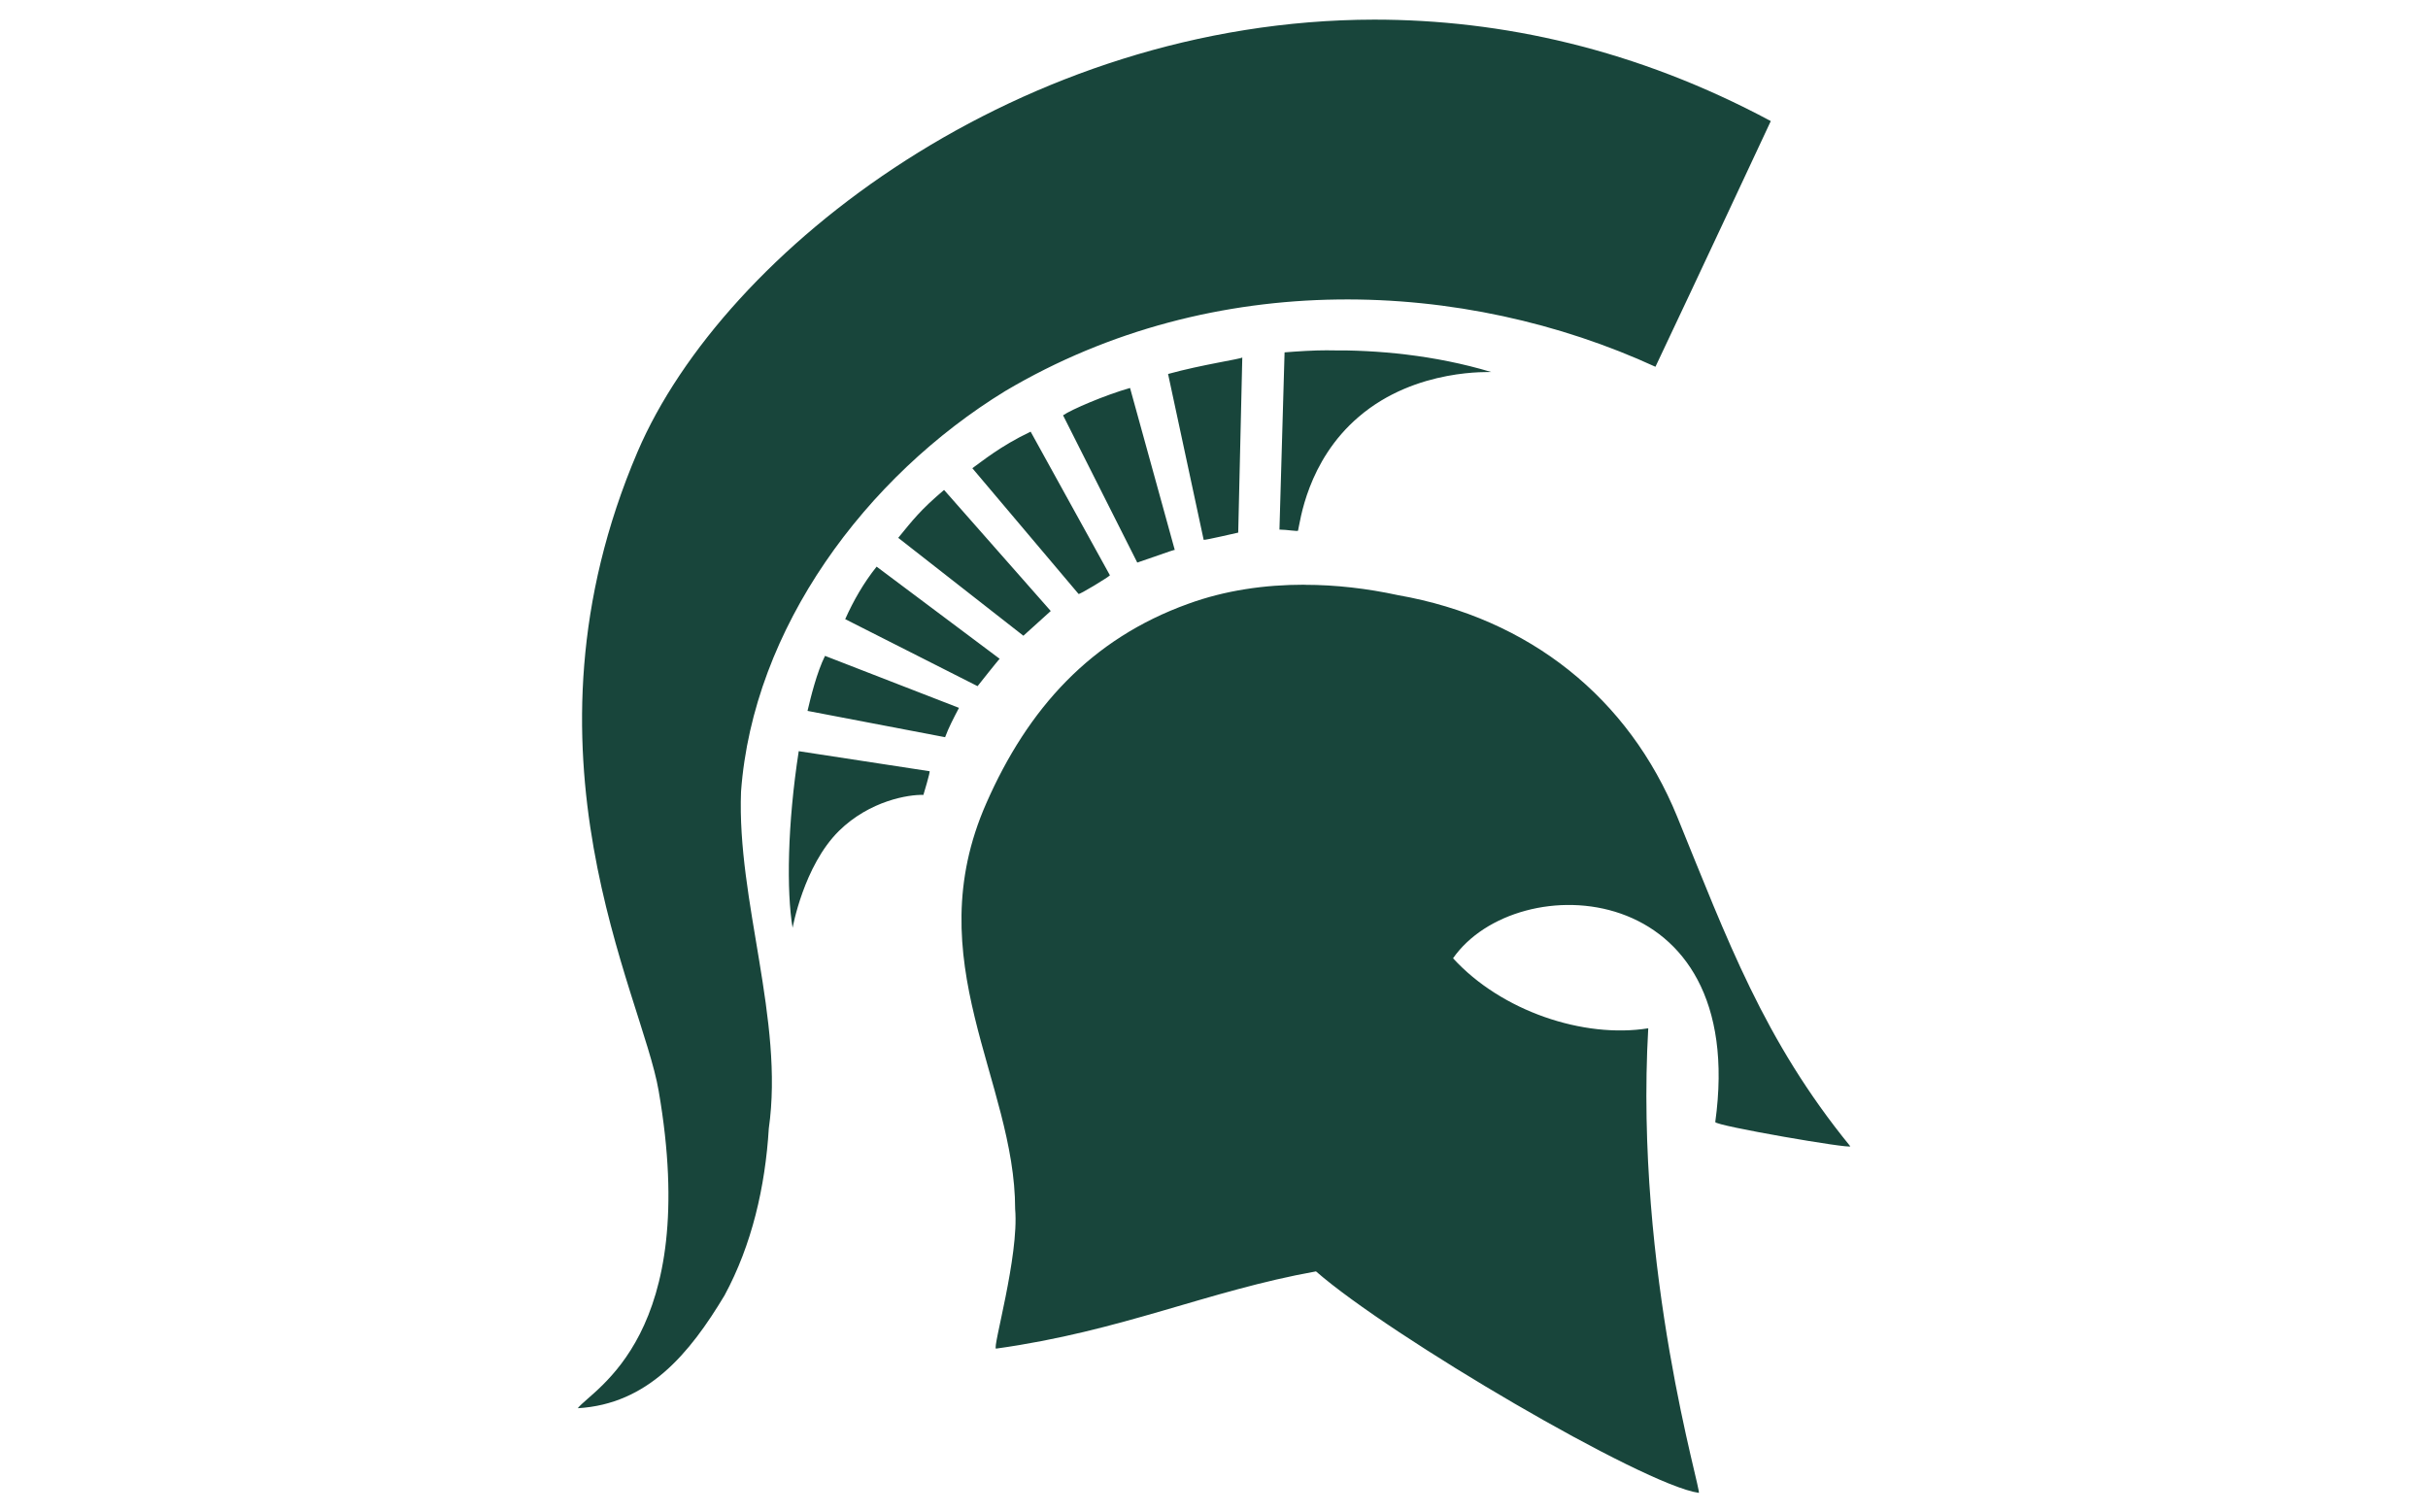 <?xml version="1.0" encoding="UTF-8"?>
<svg id="Michigan_State" data-name="Michigan State" xmlns="http://www.w3.org/2000/svg" viewBox="0 0 232.6 144.9">
  <defs>
    <style>
      .cls-1 {
        fill: #18453b;
        stroke-width: 0px;
      }
    </style>
  </defs>
  <path class="cls-1" d="M131.65,1.88c-33.8.05-62.28,22.06-70.57,41.4-12.34,28.87.44,51.92,2.02,61.24,4.05,23.44-6.27,28.52-7.75,30.4,6.71-.39,10.71-5.23,14.06-10.81,2.62-4.84,3.9-10.41,4.24-15.99,1.48-10.41-3.06-21.81-2.66-32.27,1.14-15.64,11.94-30.2,25.32-38.39,20.08-11.89,44.02-10.71,62.28-2.32,3.7-7.8,11.05-23.54,11.05-23.54-12.88-6.91-25.81-9.72-38-9.72h0ZM127.3,33.56c-1.53,0-2.96.1-4.24.2l-.49,16.98c.69,0,1.78.2,1.78.1.2-.79.84-6.66,5.82-10.91,5.53-4.74,12.78-4.24,12.68-4.29-5.43-1.63-10.96-2.12-15.54-2.07h0ZM119.01,34.25c-.15.15-3.9.69-7.11,1.58l3.41,15.89c.15.05,3.26-.69,3.31-.69l.39-16.78ZM108.26,37.17c-2.42.69-5.63,2.07-6.42,2.62l7.11,14.11c3.6-1.23,3.6-1.28,3.6-1.18l-4.29-15.54h0ZM98.73,41.36c-2.91,1.38-4.74,2.91-5.58,3.5l10.17,12.04c0,.15,2.91-1.63,3.01-1.78l-7.6-13.77h0ZM90.44,46.94c-2.32,1.97-3.01,2.91-4.39,4.59l11.99,9.38s2.62-2.37,2.62-2.37l-10.22-11.6ZM83.98,54.29c-1.23,1.53-2.22,3.26-3.01,5.03l12.68,6.42s2.07-2.62,2.12-2.62l-11.79-8.83h0ZM124.98,56.02c-3.85,0-7.6.54-11.15,1.83-9.33,3.36-15.35,10.02-19.34,19.1-6.66,15.1,2.76,26.6,2.76,38.89.39,4.49-2.22,13.42-1.83,13.37,12.09-1.68,20.23-5.53,30.65-7.4,7.11,6.22,31.39,20.48,36.67,21.22.35.05-6.17-21.17-4.84-44.51-6.17.99-14.06-1.63-18.7-6.71,6.12-8.78,28.38-7.85,25.12,15.69-.05.35,13.13,2.62,12.93,2.32-8.29-10.17-11.75-19.74-16.58-31.58-4.64-11.35-14.11-19-26.75-21.22-2.96-.64-5.97-.99-8.93-.99h0ZM79.04,62.83c-.79,1.58-1.38,4-1.68,5.28l13.18,2.52c.35-.94.79-1.78,1.33-2.81l-12.83-4.98h0ZM76.52,71.96c-1.09,7.01-1.18,13.47-.59,16.93,0,.05,1.04-5.92,4.44-9.28,2.96-2.91,6.71-3.5,8.09-3.45,0,0,.69-2.27.59-2.27l-12.53-1.92Z"/>
</svg>